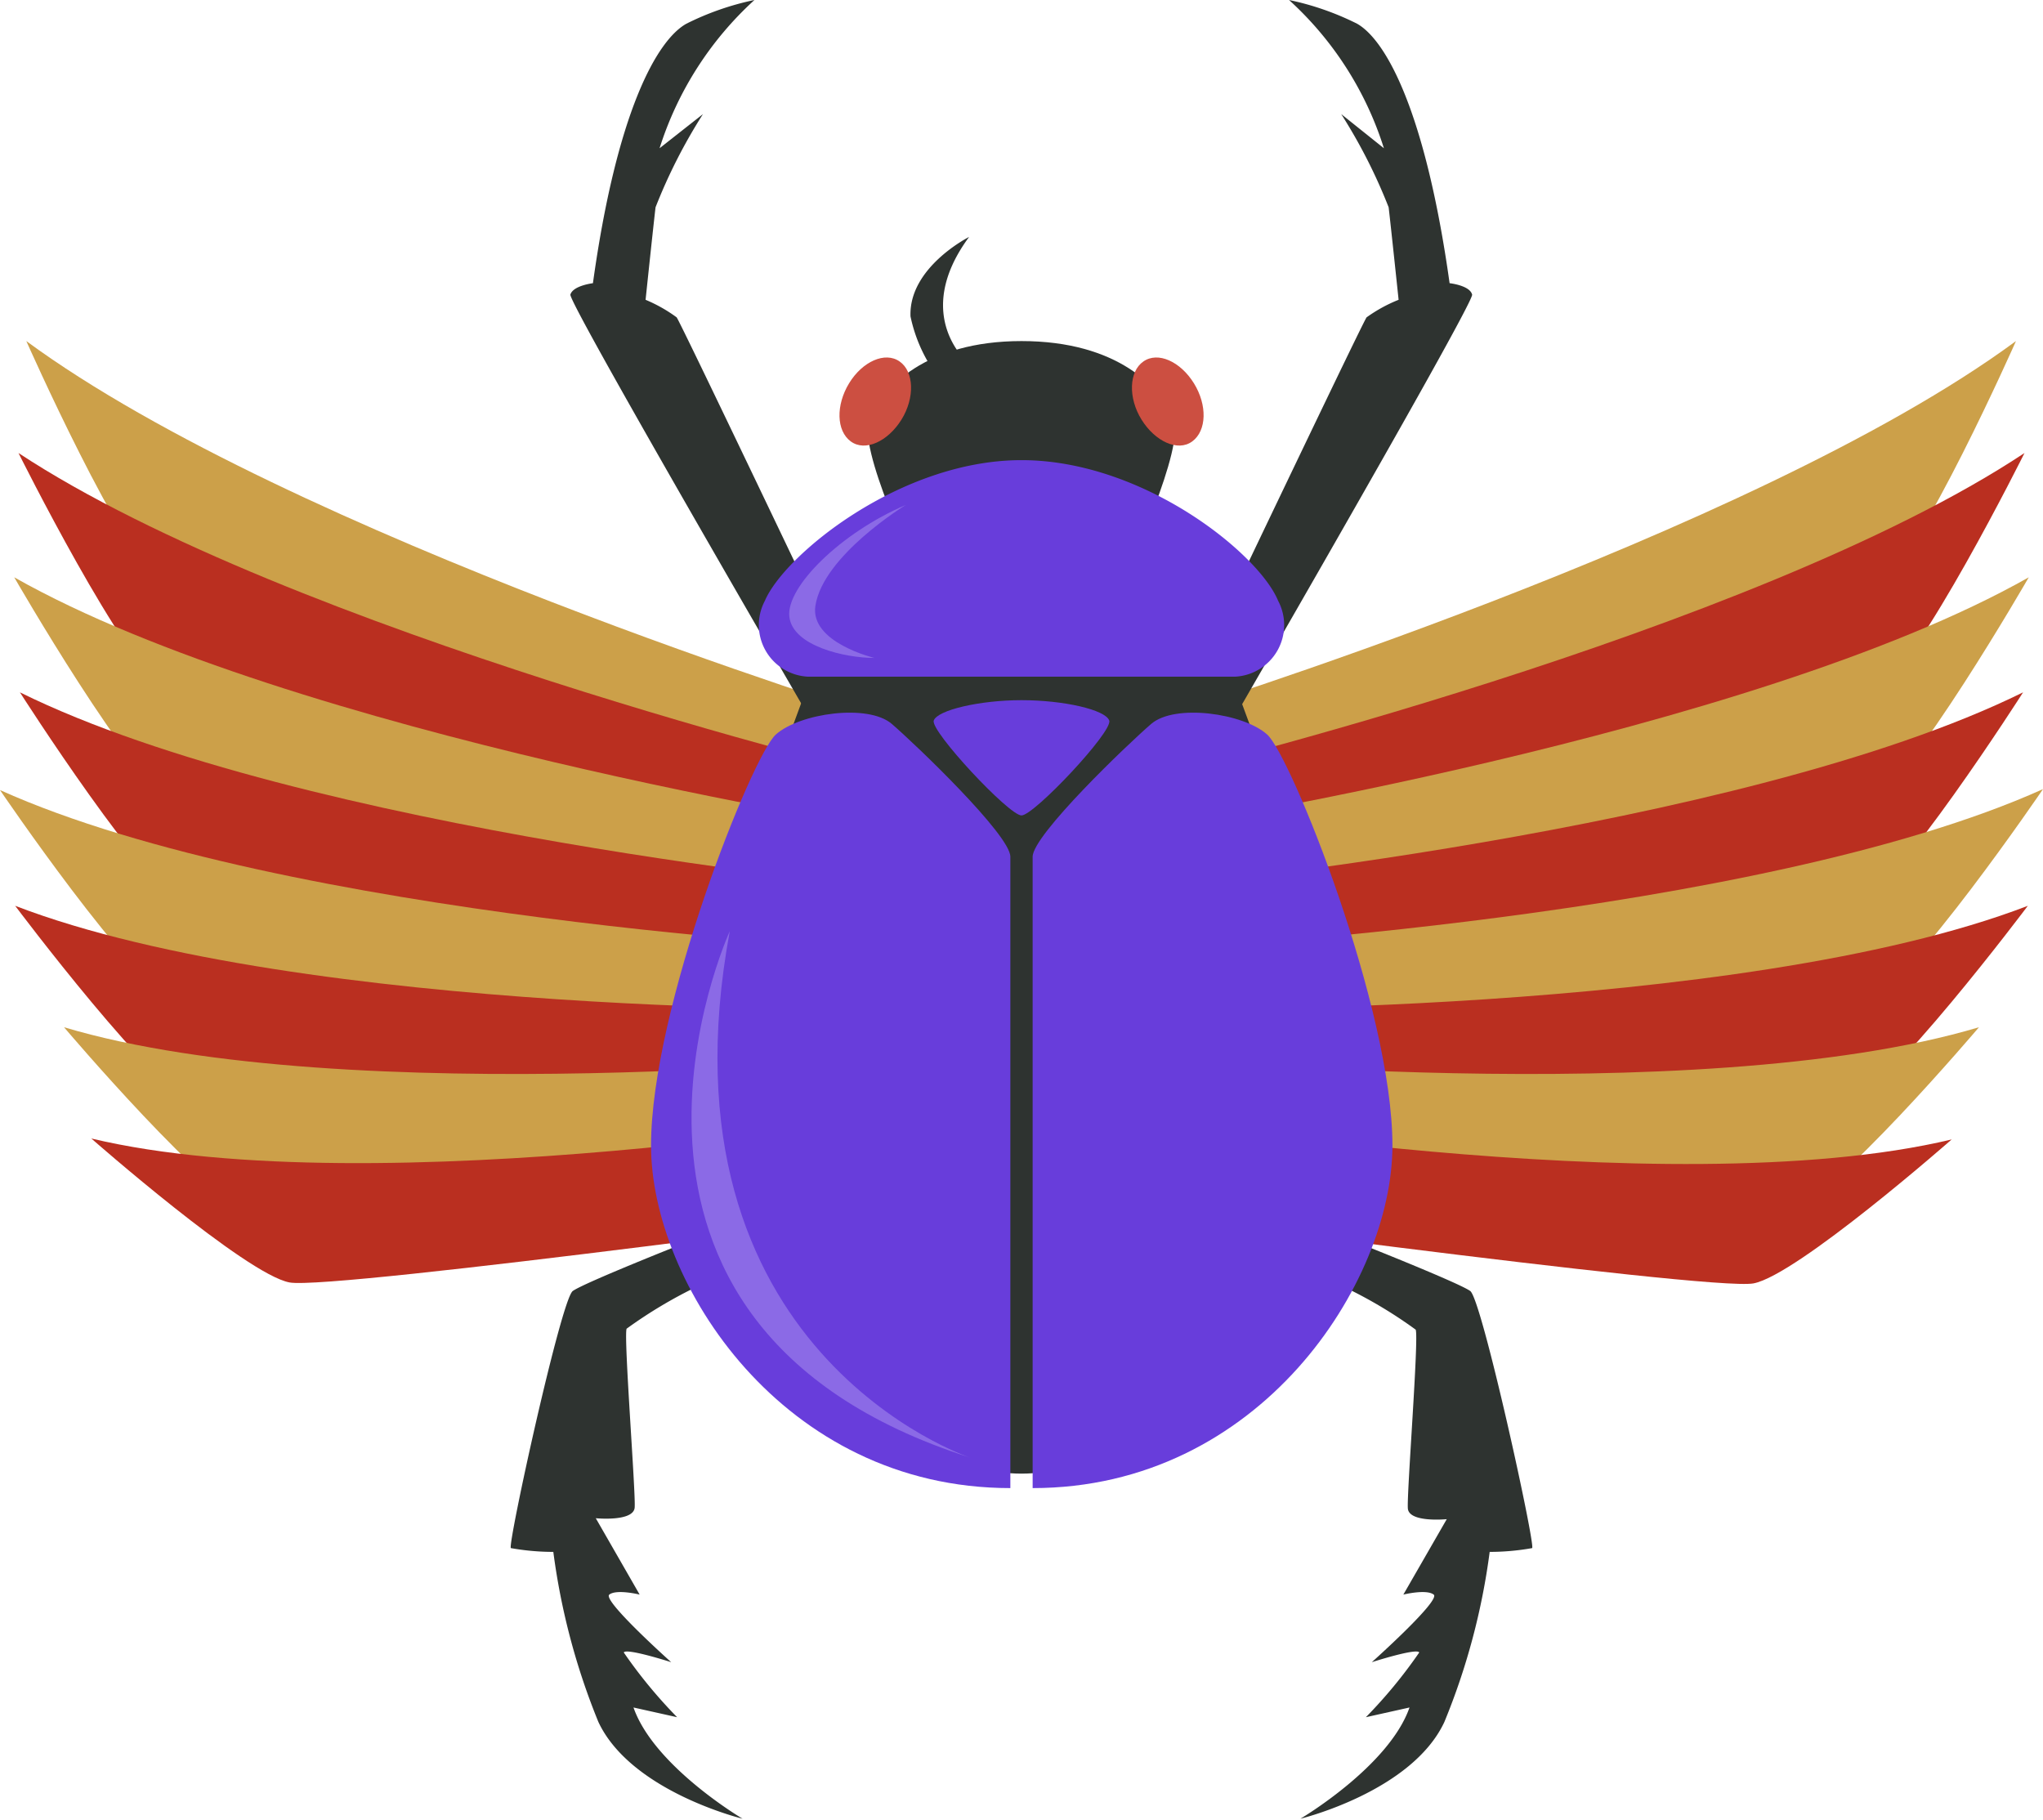 <svg xmlns="http://www.w3.org/2000/svg" viewBox="0 0 86.14 76.72"><defs><style>.cls-1{fill:#cca049;}.cls-2{fill:#ba2f20;}.cls-3{fill:#2e3330;}.cls-4{fill:#683ddb;}.cls-5{fill:#c1adf7;opacity:0.4;}.cls-6{fill:#cc4f41;}</style></defs><g id="Capa_2" data-name="Capa 2"><g id="OBJECTS"><path class="cls-1" d="M49.1,30.21S73.86,22.59,85,14.38c0,0-4.06,9.17-5.8,10.35s-30.77,9.83-30.77,9.83Z"/><path class="cls-2" d="M49.06,32.69s24.85-6,36.3-13.59c0,0-4.48,9-6.26,10.06S48.21,37,48.21,37Z"/><path class="cls-1" d="M48.94,34.91S73.78,31,85.54,24.34c0,0-5,8.69-6.82,9.62s-30.9,5.28-30.9,5.28Z"/><path class="cls-2" d="M48.61,37.43s24.73-2.34,36.69-8.24c0,0-5.38,8.43-7.23,9.25s-30.78,3.28-30.78,3.28Z"/><path class="cls-1" d="M49.46,40s24.62-1.3,36.68-6.73c0,0-5.62,8.26-7.48,9S48,44.3,48,44.3Z"/><path class="cls-2" d="M48.93,42.56s24.39.31,36.57-4.37c0,0-6,8-7.84,8.59s-30.39,0-30.39,0Z"/><path class="cls-1" d="M48.16,44.51s23.32,2.37,35.28-1.2c0,0-6.22,7.33-8.06,7.79s-29.07-2.6-29.07-2.6Z"/><path class="cls-2" d="M47.38,46.91s22.91,4,34.91,1.13c0,0-6.52,5.73-8.36,6.07s-28.58-3.29-28.58-3.29Z"/><path class="cls-1" d="M37,30.21S12.28,22.59,1.11,14.38c0,0,4.06,9.17,5.8,10.35s30.76,9.83,30.76,9.83Z"/><path class="cls-2" d="M37.08,32.69S12.23,26.64.78,19.1c0,0,4.48,9,6.26,10.06S37.93,37,37.93,37Z"/><path class="cls-1" d="M37.2,34.91S12.36,31,.6,24.34c0,0,5,8.69,6.82,9.62s30.9,5.28,30.9,5.28Z"/><path class="cls-2" d="M37.53,37.43S12.79,35.09.84,29.19c0,0,5.38,8.43,7.23,9.25s30.78,3.28,30.78,3.28Z"/><path class="cls-1" d="M36.68,40S12.06,38.74,0,33.31c0,0,5.61,8.26,7.47,9s30.67,2,30.67,2Z"/><path class="cls-2" d="M37.21,42.56S12.82,42.87.64,38.19c0,0,6,8,7.84,8.59s30.39,0,30.39,0Z"/><path class="cls-1" d="M38,44.51S14.66,46.88,2.7,43.31c0,0,6.22,7.33,8.06,7.79s29.07-2.6,29.07-2.6Z"/><path class="cls-2" d="M38.76,46.91S15.85,50.86,3.85,48c0,0,6.52,5.73,8.36,6.07s28.58-3.29,28.58-3.29Z"/><path class="cls-3" d="M61.12,11.94C60.11,4.73,58.45,1.7,57.22,1a11.75,11.75,0,0,0-2.87-1,14.2,14.2,0,0,1,4,6.25l-1.8-1.44a22.7,22.7,0,0,1,2,3.93c.1.85.42,3.9.42,3.9a6.29,6.29,0,0,0-1.35.74c-.19.24-9.47,19.74-9.47,19.74l1.53,1.23S62.17,12.81,62.07,12.42,61.12,11.94,61.12,11.94Z"/><path class="cls-3" d="M27.22,12.64s.32-3.05.42-3.9a22.7,22.7,0,0,1,2-3.93L27.81,6.25a14.29,14.29,0,0,1,4-6.25,11.75,11.75,0,0,0-2.87,1C27.69,1.7,26,4.73,25,11.94c0,0-.84.1-.95.48S36.51,34.35,36.51,34.35L38,33.12s-9.28-19.5-9.47-19.74A6.29,6.29,0,0,0,27.22,12.64Z"/><path class="cls-3" d="M57.33,52.43s4.17,1.65,4.66,2,2.76,10.72,2.61,10.84a10.19,10.19,0,0,1-1.79.16,28.53,28.53,0,0,1-1.91,7.17c-1.37,2.94-6.07,4.08-6.07,4.08s3.73-2.2,4.6-4.69l-1.84.41a20.44,20.44,0,0,0,2.25-2.73c-.1-.2-2,.41-2,.41s2.92-2.61,2.61-2.85-1.28,0-1.28,0L61,64.05s-1.59.16-1.64-.45.47-7.21.33-7.54a19,19,0,0,0-3-1.79l.56-1.84"/><path class="cls-3" d="M28.81,52.43s-4.17,1.65-4.66,2-2.76,10.72-2.61,10.84a10.19,10.19,0,0,0,1.79.16,28.78,28.78,0,0,0,1.9,7.17c1.38,2.94,6.08,4.08,6.08,4.08s-3.73-2.2-4.6-4.69l1.84.41a20.44,20.44,0,0,1-2.25-2.73c.1-.2,2,.41,2,.41s-2.92-2.61-2.61-2.85,1.28,0,1.28,0l-1.85-3.22s1.59.16,1.64-.45-.47-7.21-.34-7.54a19.47,19.47,0,0,1,3-1.79l-.56-1.84"/><path class="cls-3" d="M40.86,15.34s-2.47-2,0-5.35c0,0-2.55,1.28-2.47,3.35A6.45,6.45,0,0,0,39.63,16Z"/><path class="cls-3" d="M49.48,17.61c-.56-1.26-2.35-3.23-6.41-3.23s-5.85,2-6.41,3.23,2,6.48,2,6.48L43.07,24l4.42.14S50,18.87,49.48,17.61Z"/><path class="cls-3" d="M50.62,25.19H35.52s-6.84,16.3-6.28,23.37,8.59,13.57,13.83,13.57,13.27-6.5,13.83-13.57S50.62,25.19,50.62,25.19Z"/><path class="cls-4" d="M43.07,29.52c-1.77,0-3.55.42-3.7.86s3.17,4,3.7,4,3.86-3.54,3.7-4S44.84,29.52,43.07,29.52Z"/><path class="cls-4" d="M42.6,62.74V36.12c0-.91-4-4.74-5-5.6s-3.89-.45-4.89.45S27.45,42.52,27.45,48.3,33,62.74,42.6,62.74Z"/><path class="cls-4" d="M43.54,62.74V36.12c0-.91,4-4.74,5-5.6s3.89-.45,4.89.45,5.28,11.55,5.28,17.33S53.11,62.74,43.54,62.74Z"/><path class="cls-5" d="M30.77,39.26S23.19,55.79,40.89,61.45C40.89,61.45,27.48,57,30.77,39.26Z"/><path class="cls-4" d="M53.89,25.33c-.82-2-5.7-5.93-10.82-5.93s-10,4-10.82,5.93a2.18,2.18,0,0,0,1.82,3.2h18A2.18,2.18,0,0,0,53.89,25.33Z"/><path class="cls-5" d="M36.87,27.74c-1.24,0-3.46-.5-3.59-1.75s2.17-3.53,4.91-4.7c0,0-3.48,2.12-3.81,4.25C34.14,27.09,36.87,27.74,36.87,27.74Z"/><path class="cls-6" d="M37.93,15.24c-.61-.43-1.57,0-2.13.92s-.54,2,.07,2.45,1.57,0,2.14-.92S38.54,15.66,37.93,15.24Z"/><path class="cls-6" d="M48.21,15.24c.61-.43,1.56,0,2.13.92s.54,2-.07,2.45-1.57,0-2.14-.92S47.6,15.66,48.21,15.24Z"/></g></g></svg>